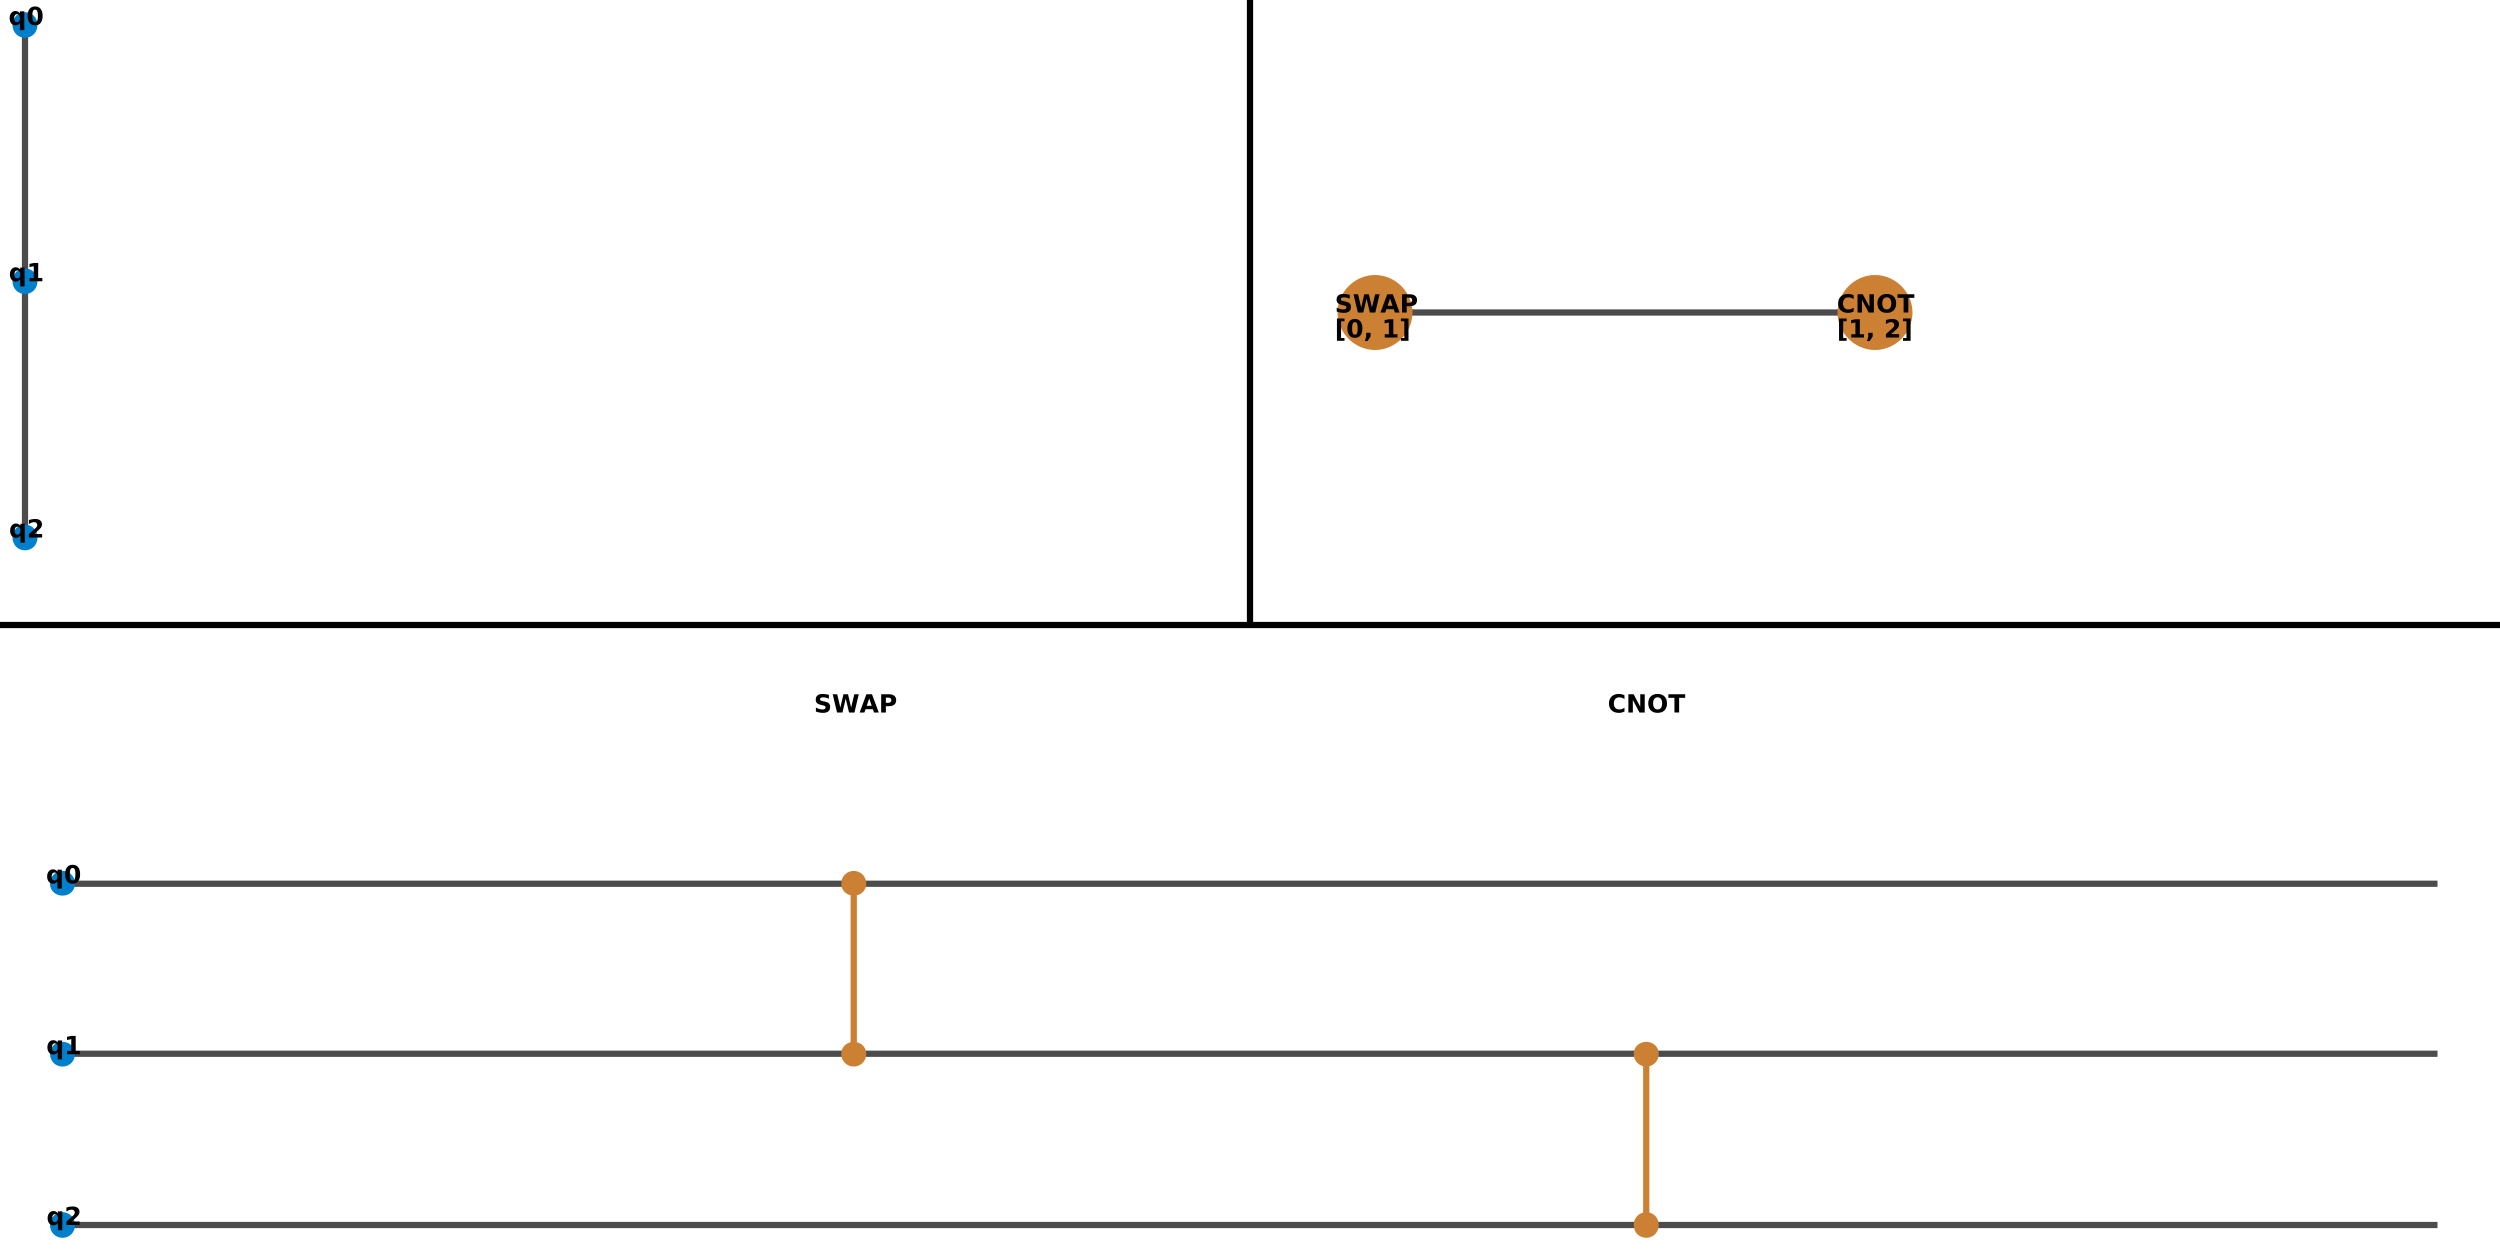 <?xml version="1.0" encoding="UTF-8"?>
<svg xmlns="http://www.w3.org/2000/svg" xmlns:xlink="http://www.w3.org/1999/xlink" width="2048pt" height="1024pt" viewBox="0 0 2048 1024" version="1.1">
<defs>
<g>
<symbol overflow="visible" id="glyph0-0">
<path style="stroke:none;" d="M 1.016 3.625 L 1.016 -14.438 L 11.266 -14.438 L 11.266 3.625 Z M 2.172 2.484 L 10.125 2.484 L 10.125 -13.297 L 2.172 -13.297 Z M 2.172 2.484 "/>
</symbol>
<symbol overflow="visible" id="glyph0-1">
<path style="stroke:none;" d="M 6.984 -8.875 C 6.223 -8.875 5.641 -8.594 5.234 -8.031 C 4.828 -7.469 4.625 -6.656 4.625 -5.594 C 4.625 -4.52 4.828 -3.703 5.234 -3.141 C 5.641 -2.586 6.223 -2.312 6.984 -2.312 C 7.742 -2.312 8.328 -2.586 8.734 -3.141 C 9.141 -3.703 9.344 -4.52 9.344 -5.594 C 9.344 -6.656 9.141 -7.469 8.734 -8.031 C 8.328 -8.594 7.742 -8.875 6.984 -8.875 Z M 9.344 -1.625 C 8.852 -0.957 8.312 -0.469 7.719 -0.156 C 7.125 0.145 6.438 0.297 5.656 0.297 C 4.27 0.297 3.133 -0.25 2.25 -1.344 C 1.363 -2.445 0.922 -3.863 0.922 -5.594 C 0.922 -7.32 1.363 -8.727 2.25 -9.812 C 3.133 -10.906 4.27 -11.453 5.656 -11.453 C 6.438 -11.453 7.125 -11.297 7.719 -10.984 C 8.312 -10.68 8.852 -10.203 9.344 -9.547 L 9.344 -11.203 L 12.938 -11.203 L 12.938 4.266 L 9.344 4.266 Z M 9.344 -1.625 "/>
</symbol>
<symbol overflow="visible" id="glyph0-2">
<path style="stroke:none;" d="M 9.422 -7.484 C 9.422 -9.348 9.242 -10.66 8.891 -11.422 C 8.547 -12.191 7.957 -12.578 7.125 -12.578 C 6.301 -12.578 5.711 -12.191 5.359 -11.422 C 5.004 -10.66 4.828 -9.348 4.828 -7.484 C 4.828 -5.598 5.004 -4.266 5.359 -3.484 C 5.711 -2.711 6.301 -2.328 7.125 -2.328 C 7.945 -2.328 8.535 -2.711 8.891 -3.484 C 9.242 -4.266 9.422 -5.598 9.422 -7.484 Z M 13.266 -7.453 C 13.266 -4.973 12.734 -3.062 11.672 -1.719 C 10.609 -0.375 9.094 0.297 7.125 0.297 C 5.164 0.297 3.648 -0.375 2.578 -1.719 C 1.516 -3.062 0.984 -4.973 0.984 -7.453 C 0.984 -9.93 1.516 -11.844 2.578 -13.188 C 3.648 -14.531 5.164 -15.203 7.125 -15.203 C 9.094 -15.203 10.609 -14.531 11.672 -13.188 C 12.734 -11.844 13.266 -9.93 13.266 -7.453 Z M 13.266 -7.453 "/>
</symbol>
<symbol overflow="visible" id="glyph0-3">
<path style="stroke:none;" d="M 2.406 -2.656 L 5.797 -2.656 L 5.797 -12.312 L 2.312 -11.594 L 2.312 -14.219 L 5.781 -14.938 L 9.438 -14.938 L 9.438 -2.656 L 12.844 -2.656 L 12.844 0 L 2.406 0 Z M 2.406 -2.656 "/>
</symbol>
<symbol overflow="visible" id="glyph0-4">
<path style="stroke:none;" d="M 5.906 -2.828 L 12.469 -2.828 L 12.469 0 L 1.625 0 L 1.625 -2.828 L 7.078 -7.641 C 7.555 -8.078 7.91 -8.504 8.141 -8.922 C 8.379 -9.348 8.5 -9.789 8.5 -10.25 C 8.5 -10.945 8.266 -11.508 7.797 -11.938 C 7.328 -12.363 6.703 -12.578 5.922 -12.578 C 5.316 -12.578 4.656 -12.445 3.938 -12.188 C 3.227 -11.926 2.469 -11.547 1.656 -11.047 L 1.656 -14.328 C 2.52 -14.609 3.375 -14.82 4.219 -14.969 C 5.07 -15.125 5.906 -15.203 6.719 -15.203 C 8.508 -15.203 9.898 -14.805 10.891 -14.016 C 11.879 -13.234 12.375 -12.141 12.375 -10.734 C 12.375 -9.922 12.16 -9.16 11.734 -8.453 C 11.316 -7.754 10.438 -6.812 9.094 -5.625 Z M 5.906 -2.828 "/>
</symbol>
<symbol overflow="visible" id="glyph0-5">
<path style="stroke:none;" d="M 12.266 -14.469 L 12.266 -11.297 C 11.453 -11.672 10.656 -11.945 9.875 -12.125 C 9.094 -12.312 8.352 -12.406 7.656 -12.406 C 6.738 -12.406 6.062 -12.281 5.625 -12.031 C 5.188 -11.781 4.969 -11.391 4.969 -10.859 C 4.969 -10.453 5.113 -10.133 5.406 -9.906 C 5.695 -9.688 6.234 -9.5 7.016 -9.344 L 8.656 -9.016 C 10.32 -8.68 11.504 -8.172 12.203 -7.484 C 12.898 -6.805 13.25 -5.844 13.25 -4.594 C 13.25 -2.945 12.758 -1.719 11.781 -0.906 C 10.812 -0.102 9.32 0.297 7.312 0.297 C 6.363 0.297 5.41 0.203 4.453 0.016 C 3.504 -0.16 2.551 -0.426 1.594 -0.781 L 1.594 -4.031 C 2.551 -3.52 3.473 -3.133 4.359 -2.875 C 5.254 -2.625 6.113 -2.5 6.938 -2.5 C 7.781 -2.5 8.426 -2.641 8.875 -2.922 C 9.32 -3.203 9.547 -3.602 9.547 -4.125 C 9.547 -4.594 9.391 -4.953 9.078 -5.203 C 8.773 -5.453 8.172 -5.676 7.266 -5.875 L 5.781 -6.219 C 4.289 -6.531 3.195 -7.035 2.5 -7.734 C 1.812 -8.441 1.469 -9.391 1.469 -10.578 C 1.469 -12.055 1.945 -13.195 2.906 -14 C 3.863 -14.801 5.242 -15.203 7.047 -15.203 C 7.867 -15.203 8.711 -15.141 9.578 -15.016 C 10.441 -14.891 11.336 -14.707 12.266 -14.469 Z M 12.266 -14.469 "/>
</symbol>
<symbol overflow="visible" id="glyph0-6">
<path style="stroke:none;" d="M 0.609 -14.938 L 4.297 -14.938 L 6.875 -4.078 L 9.438 -14.938 L 13.156 -14.938 L 15.719 -4.078 L 18.297 -14.938 L 21.953 -14.938 L 18.438 0 L 14 0 L 11.281 -11.359 L 8.609 0 L 4.156 0 Z M 0.609 -14.938 "/>
</symbol>
<symbol overflow="visible" id="glyph0-7">
<path style="stroke:none;" d="M 10.938 -2.719 L 4.922 -2.719 L 3.969 0 L 0.094 0 L 5.625 -14.938 L 10.219 -14.938 L 15.75 0 L 11.875 0 Z M 5.875 -5.484 L 9.969 -5.484 L 7.938 -11.438 Z M 5.875 -5.484 "/>
</symbol>
<symbol overflow="visible" id="glyph0-8">
<path style="stroke:none;" d="M 1.875 -14.938 L 8.266 -14.938 C 10.172 -14.938 11.629 -14.516 12.641 -13.672 C 13.66 -12.828 14.172 -11.625 14.172 -10.062 C 14.172 -8.5 13.66 -7.297 12.641 -6.453 C 11.629 -5.609 10.172 -5.188 8.266 -5.188 L 5.734 -5.188 L 5.734 0 L 1.875 0 Z M 5.734 -12.141 L 5.734 -7.969 L 7.859 -7.969 C 8.609 -7.969 9.188 -8.148 9.594 -8.516 C 10 -8.879 10.203 -9.395 10.203 -10.062 C 10.203 -10.727 10 -11.238 9.594 -11.594 C 9.188 -11.957 8.609 -12.141 7.859 -12.141 Z M 5.734 -12.141 "/>
</symbol>
<symbol overflow="visible" id="glyph0-9">
<path style="stroke:none;" d="M 1.766 -15.562 L 7.969 -15.562 L 7.969 -13.312 L 5.156 -13.312 L 5.156 0.453 L 7.969 0.453 L 7.969 2.703 L 1.766 2.703 Z M 1.766 -15.562 "/>
</symbol>
<symbol overflow="visible" id="glyph0-10">
<path style="stroke:none;" d="M 2.094 -3.875 L 5.688 -3.875 L 5.688 -0.812 L 3.219 2.906 L 1.094 2.906 L 2.094 -0.812 Z M 2.094 -3.875 "/>
</symbol>
<symbol overflow="visible" id="glyph0-11">
<path style="stroke:none;" d=""/>
</symbol>
<symbol overflow="visible" id="glyph0-12">
<path style="stroke:none;" d="M 7.609 2.703 L 1.391 2.703 L 1.391 0.453 L 4.203 0.453 L 4.203 -13.312 L 1.391 -13.312 L 1.391 -15.562 L 7.609 -15.562 Z M 7.609 2.703 "/>
</symbol>
<symbol overflow="visible" id="glyph0-13">
<path style="stroke:none;" d="M 13.719 -0.812 C 13.008 -0.445 12.27 -0.172 11.5 0.016 C 10.738 0.203 9.941 0.297 9.109 0.297 C 6.617 0.297 4.645 -0.395 3.188 -1.781 C 1.738 -3.176 1.016 -5.066 1.016 -7.453 C 1.016 -9.836 1.738 -11.723 3.188 -13.109 C 4.645 -14.504 6.617 -15.203 9.109 -15.203 C 9.941 -15.203 10.738 -15.109 11.5 -14.922 C 12.27 -14.734 13.008 -14.457 13.719 -14.094 L 13.719 -11 C 13.008 -11.488 12.305 -11.844 11.609 -12.062 C 10.922 -12.289 10.191 -12.406 9.422 -12.406 C 8.047 -12.406 6.961 -11.961 6.172 -11.078 C 5.391 -10.203 5 -8.992 5 -7.453 C 5 -5.91 5.391 -4.695 6.172 -3.812 C 6.961 -2.938 8.047 -2.5 9.422 -2.5 C 10.191 -2.5 10.922 -2.613 11.609 -2.844 C 12.305 -3.07 13.008 -3.426 13.719 -3.906 Z M 13.719 -0.812 "/>
</symbol>
<symbol overflow="visible" id="glyph0-14">
<path style="stroke:none;" d="M 1.875 -14.938 L 6.188 -14.938 L 11.609 -4.688 L 11.609 -14.938 L 15.266 -14.938 L 15.266 0 L 10.969 0 L 5.531 -10.25 L 5.531 0 L 1.875 0 Z M 1.875 -14.938 "/>
</symbol>
<symbol overflow="visible" id="glyph0-15">
<path style="stroke:none;" d="M 8.703 -12.406 C 7.523 -12.406 6.613 -11.973 5.969 -11.109 C 5.32 -10.242 5 -9.023 5 -7.453 C 5 -5.879 5.32 -4.66 5.969 -3.797 C 6.613 -2.93 7.523 -2.5 8.703 -2.5 C 9.879 -2.5 10.789 -2.93 11.438 -3.797 C 12.082 -4.66 12.406 -5.879 12.406 -7.453 C 12.406 -9.023 12.082 -10.242 11.438 -11.109 C 10.789 -11.973 9.879 -12.406 8.703 -12.406 Z M 8.703 -15.203 C 11.098 -15.203 12.977 -14.516 14.344 -13.141 C 15.707 -11.766 16.391 -9.867 16.391 -7.453 C 16.391 -5.035 15.707 -3.141 14.344 -1.766 C 12.977 -0.391 11.098 0.297 8.703 0.297 C 6.305 0.297 4.426 -0.391 3.062 -1.766 C 1.695 -3.141 1.016 -5.035 1.016 -7.453 C 1.016 -9.867 1.695 -11.766 3.062 -13.141 C 4.426 -14.516 6.305 -15.203 8.703 -15.203 Z M 8.703 -15.203 "/>
</symbol>
<symbol overflow="visible" id="glyph0-16">
<path style="stroke:none;" d="M 0.094 -14.938 L 13.859 -14.938 L 13.859 -12.016 L 8.906 -12.016 L 8.906 0 L 5.062 0 L 5.062 -12.016 L 0.094 -12.016 Z M 0.094 -14.938 "/>
</symbol>
</g>
</defs>
<g id="surface1">
<rect x="0" y="0" width="2048" height="1024" style="fill:rgb(100%,100%,100%);fill-opacity:1;stroke:none;"/>
<path style="fill:none;stroke-width:0.005;stroke-linecap:butt;stroke-linejoin:miter;stroke:rgb(0%,0%,0%);stroke-opacity:1;stroke-miterlimit:10;" d="M 0 0.5 L 2 0.5 " transform="matrix(1024,0,0,1024,0,0)"/>
<path style="fill:none;stroke-width:0.005;stroke-linecap:butt;stroke-linejoin:miter;stroke:rgb(0%,0%,0%);stroke-opacity:1;stroke-miterlimit:10;" d="M 1 0 L 1 0.5 " transform="matrix(1024,0,0,1024,0,0)"/>
<path style="fill:none;stroke-width:0.005;stroke-linecap:butt;stroke-linejoin:miter;stroke:rgb(30%,30%,30%);stroke-opacity:1;stroke-miterlimit:10;" d="M 0.02 0.02 L 0.02 0.225 " transform="matrix(1024,0,0,1024,0,0)"/>
<path style="fill:none;stroke-width:0.005;stroke-linecap:butt;stroke-linejoin:miter;stroke:rgb(30%,30%,30%);stroke-opacity:1;stroke-miterlimit:10;" d="M 0.02 0.225 L 0.02 0.43 " transform="matrix(1024,0,0,1024,0,0)"/>
<path style="fill:none;stroke-width:0.01;stroke-linecap:butt;stroke-linejoin:miter;stroke:rgb(0%,50%,80%);stroke-opacity:1;stroke-miterlimit:10;" d="M 0.025 0.02 C 0.025 0.027 0.015 0.027 0.015 0.02 C 0.015 0.013 0.025 0.013 0.025 0.02 " transform="matrix(1024,0,0,1024,0,0)"/>
<g style="fill:rgb(0%,0%,0%);fill-opacity:1;">
  <use xlink:href="#glyph0-1" x="6.977" y="20.48"/>
  <use xlink:href="#glyph0-2" x="21.637" y="20.48"/>
</g>
<path style="fill:none;stroke-width:0.01;stroke-linecap:butt;stroke-linejoin:miter;stroke:rgb(0%,50%,80%);stroke-opacity:1;stroke-miterlimit:10;" d="M 0.025 0.225 C 0.025 0.232 0.015 0.232 0.015 0.225 C 0.015 0.218 0.025 0.218 0.025 0.225 " transform="matrix(1024,0,0,1024,0,0)"/>
<g style="fill:rgb(0%,0%,0%);fill-opacity:1;">
  <use xlink:href="#glyph0-1" x="7.191" y="230.398"/>
  <use xlink:href="#glyph0-3" x="21.851" y="230.398"/>
</g>
<path style="fill:none;stroke-width:0.01;stroke-linecap:butt;stroke-linejoin:miter;stroke:rgb(0%,50%,80%);stroke-opacity:1;stroke-miterlimit:10;" d="M 0.025 0.43 C 0.025 0.437 0.015 0.437 0.015 0.43 C 0.015 0.423 0.025 0.423 0.025 0.43 " transform="matrix(1024,0,0,1024,0,0)"/>
<g style="fill:rgb(0%,0%,0%);fill-opacity:1;">
  <use xlink:href="#glyph0-1" x="7.375" y="440.32"/>
  <use xlink:href="#glyph0-4" x="22.035" y="440.32"/>
</g>
<path style="fill:none;stroke-width:0.005;stroke-linecap:butt;stroke-linejoin:miter;stroke:rgb(30%,30%,30%);stroke-opacity:1;stroke-miterlimit:10;" d="M 1.5 0.25 L 1.1 0.25 " transform="matrix(1024,0,0,1024,0,0)"/>
<path style="fill:none;stroke-width:0.03;stroke-linecap:butt;stroke-linejoin:miter;stroke:rgb(80%,50%,20%);stroke-opacity:1;stroke-miterlimit:10;" d="M 1.115 0.25 C 1.115 0.258 1.108 0.265 1.1 0.265 C 1.092 0.265 1.085 0.258 1.085 0.25 C 1.085 0.242 1.092 0.235 1.1 0.235 C 1.108 0.235 1.115 0.242 1.115 0.25 " transform="matrix(1024,0,0,1024,0,0)"/>
<g style="fill:rgb(0%,0%,0%);fill-opacity:1;">
  <use xlink:href="#glyph0-5" x="1093.453" y="256"/>
  <use xlink:href="#glyph0-6" x="1108.203" y="256"/>
  <use xlink:href="#glyph0-7" x="1130.793" y="256"/>
  <use xlink:href="#glyph0-8" x="1146.643" y="256"/>
</g>
<g style="fill:rgb(0%,0%,0%);fill-opacity:1;">
  <use xlink:href="#glyph0-9" x="1093.453" y="276.48"/>
  <use xlink:href="#glyph0-2" x="1102.813" y="276.48"/>
  <use xlink:href="#glyph0-10" x="1117.063" y="276.48"/>
  <use xlink:href="#glyph0-11" x="1124.843" y="276.48"/>
  <use xlink:href="#glyph0-3" x="1131.973" y="276.48"/>
  <use xlink:href="#glyph0-12" x="1146.223" y="276.48"/>
</g>
<path style="fill:none;stroke-width:0.03;stroke-linecap:butt;stroke-linejoin:miter;stroke:rgb(80%,50%,20%);stroke-opacity:1;stroke-miterlimit:10;" d="M 1.515 0.25 C 1.515 0.258 1.508 0.265 1.5 0.265 C 1.492 0.265 1.485 0.258 1.485 0.25 C 1.485 0.242 1.492 0.235 1.5 0.235 C 1.508 0.235 1.515 0.242 1.515 0.25 " transform="matrix(1024,0,0,1024,0,0)"/>
<g style="fill:rgb(0%,0%,0%);fill-opacity:1;">
  <use xlink:href="#glyph0-13" x="1504.789" y="256"/>
  <use xlink:href="#glyph0-14" x="1519.819" y="256"/>
  <use xlink:href="#glyph0-15" x="1536.959" y="256"/>
  <use xlink:href="#glyph0-16" x="1554.369" y="256"/>
</g>
<g style="fill:rgb(0%,0%,0%);fill-opacity:1;">
  <use xlink:href="#glyph0-9" x="1504.789" y="276.48"/>
  <use xlink:href="#glyph0-3" x="1514.149" y="276.48"/>
  <use xlink:href="#glyph0-10" x="1528.399" y="276.48"/>
  <use xlink:href="#glyph0-11" x="1536.179" y="276.48"/>
  <use xlink:href="#glyph0-4" x="1543.309" y="276.48"/>
  <use xlink:href="#glyph0-12" x="1557.559" y="276.48"/>
</g>
<path style="fill:none;stroke-width:0.005;stroke-linecap:butt;stroke-linejoin:miter;stroke:rgb(30%,30%,30%);stroke-opacity:1;stroke-miterlimit:10;" d="M 0.05 0.707 L 1.95 0.707 " transform="matrix(1024,0,0,1024,0,0)"/>
<path style="fill:none;stroke-width:0.01;stroke-linecap:butt;stroke-linejoin:miter;stroke:rgb(0%,50%,80%);stroke-opacity:1;stroke-miterlimit:10;" d="M 0.055 0.707 C 0.055 0.713 0.045 0.713 0.045 0.707 C 0.045 0.7 0.055 0.7 0.055 0.707 " transform="matrix(1024,0,0,1024,0,0)"/>
<g style="fill:rgb(0%,0%,0%);fill-opacity:1;">
  <use xlink:href="#glyph0-1" x="37.695" y="723.625"/>
  <use xlink:href="#glyph0-2" x="52.355" y="723.625"/>
</g>
<path style="fill:none;stroke-width:0.005;stroke-linecap:butt;stroke-linejoin:miter;stroke:rgb(30%,30%,30%);stroke-opacity:1;stroke-miterlimit:10;" d="M 0.05 0.843 L 1.95 0.843 " transform="matrix(1024,0,0,1024,0,0)"/>
<path style="fill:none;stroke-width:0.01;stroke-linecap:butt;stroke-linejoin:miter;stroke:rgb(0%,50%,80%);stroke-opacity:1;stroke-miterlimit:10;" d="M 0.055 0.843 C 0.055 0.85 0.045 0.85 0.045 0.843 C 0.045 0.837 0.055 0.837 0.055 0.843 " transform="matrix(1024,0,0,1024,0,0)"/>
<g style="fill:rgb(0%,0%,0%);fill-opacity:1;">
  <use xlink:href="#glyph0-1" x="37.91" y="863.574"/>
  <use xlink:href="#glyph0-3" x="52.57" y="863.574"/>
</g>
<path style="fill:none;stroke-width:0.005;stroke-linecap:butt;stroke-linejoin:miter;stroke:rgb(30%,30%,30%);stroke-opacity:1;stroke-miterlimit:10;" d="M 0.05 0.98 L 1.95 0.98 " transform="matrix(1024,0,0,1024,0,0)"/>
<path style="fill:none;stroke-width:0.01;stroke-linecap:butt;stroke-linejoin:miter;stroke:rgb(0%,50%,80%);stroke-opacity:1;stroke-miterlimit:10;" d="M 0.055 0.98 C 0.055 0.987 0.045 0.987 0.045 0.98 C 0.045 0.973 0.055 0.973 0.055 0.98 " transform="matrix(1024,0,0,1024,0,0)"/>
<g style="fill:rgb(0%,0%,0%);fill-opacity:1;">
  <use xlink:href="#glyph0-1" x="38.094" y="1003.52"/>
  <use xlink:href="#glyph0-4" x="52.754" y="1003.52"/>
</g>
<g style="fill:rgb(0%,0%,0%);fill-opacity:1;">
  <use xlink:href="#glyph0-5" x="666.789" y="583.68"/>
  <use xlink:href="#glyph0-6" x="681.539" y="583.68"/>
  <use xlink:href="#glyph0-7" x="704.129" y="583.68"/>
  <use xlink:href="#glyph0-8" x="719.979" y="583.68"/>
</g>
<path style="fill:none;stroke-width:0.01;stroke-linecap:butt;stroke-linejoin:miter;stroke:rgb(80%,50%,20%);stroke-opacity:1;stroke-miterlimit:10;" d="M 0.688 0.707 C 0.688 0.713 0.678 0.713 0.678 0.707 C 0.678 0.7 0.688 0.7 0.688 0.707 " transform="matrix(1024,0,0,1024,0,0)"/>
<path style="fill:none;stroke-width:0.005;stroke-linecap:butt;stroke-linejoin:miter;stroke:rgb(80%,50%,20%);stroke-opacity:1;stroke-miterlimit:10;" d="M 0.683 0.707 L 0.683 0.843 " transform="matrix(1024,0,0,1024,0,0)"/>
<path style="fill:none;stroke-width:0.01;stroke-linecap:butt;stroke-linejoin:miter;stroke:rgb(80%,50%,20%);stroke-opacity:1;stroke-miterlimit:10;" d="M 0.688 0.843 C 0.688 0.85 0.678 0.85 0.678 0.843 C 0.678 0.837 0.688 0.837 0.688 0.843 " transform="matrix(1024,0,0,1024,0,0)"/>
<g style="fill:rgb(0%,0%,0%);fill-opacity:1;">
  <use xlink:href="#glyph0-13" x="1317.059" y="583.68"/>
  <use xlink:href="#glyph0-14" x="1332.089" y="583.68"/>
  <use xlink:href="#glyph0-15" x="1349.229" y="583.68"/>
  <use xlink:href="#glyph0-16" x="1366.639" y="583.68"/>
</g>
<path style="fill:none;stroke-width:0.01;stroke-linecap:butt;stroke-linejoin:miter;stroke:rgb(80%,50%,20%);stroke-opacity:1;stroke-miterlimit:10;" d="M 1.322 0.843 C 1.322 0.85 1.312 0.85 1.312 0.843 C 1.312 0.837 1.322 0.837 1.322 0.843 " transform="matrix(1024,0,0,1024,0,0)"/>
<path style="fill:none;stroke-width:0.005;stroke-linecap:butt;stroke-linejoin:miter;stroke:rgb(80%,50%,20%);stroke-opacity:1;stroke-miterlimit:10;" d="M 1.317 0.843 L 1.317 0.98 " transform="matrix(1024,0,0,1024,0,0)"/>
<path style="fill:none;stroke-width:0.01;stroke-linecap:butt;stroke-linejoin:miter;stroke:rgb(80%,50%,20%);stroke-opacity:1;stroke-miterlimit:10;" d="M 1.322 0.98 C 1.322 0.987 1.312 0.987 1.312 0.98 C 1.312 0.973 1.322 0.973 1.322 0.98 " transform="matrix(1024,0,0,1024,0,0)"/>
</g>
</svg>
